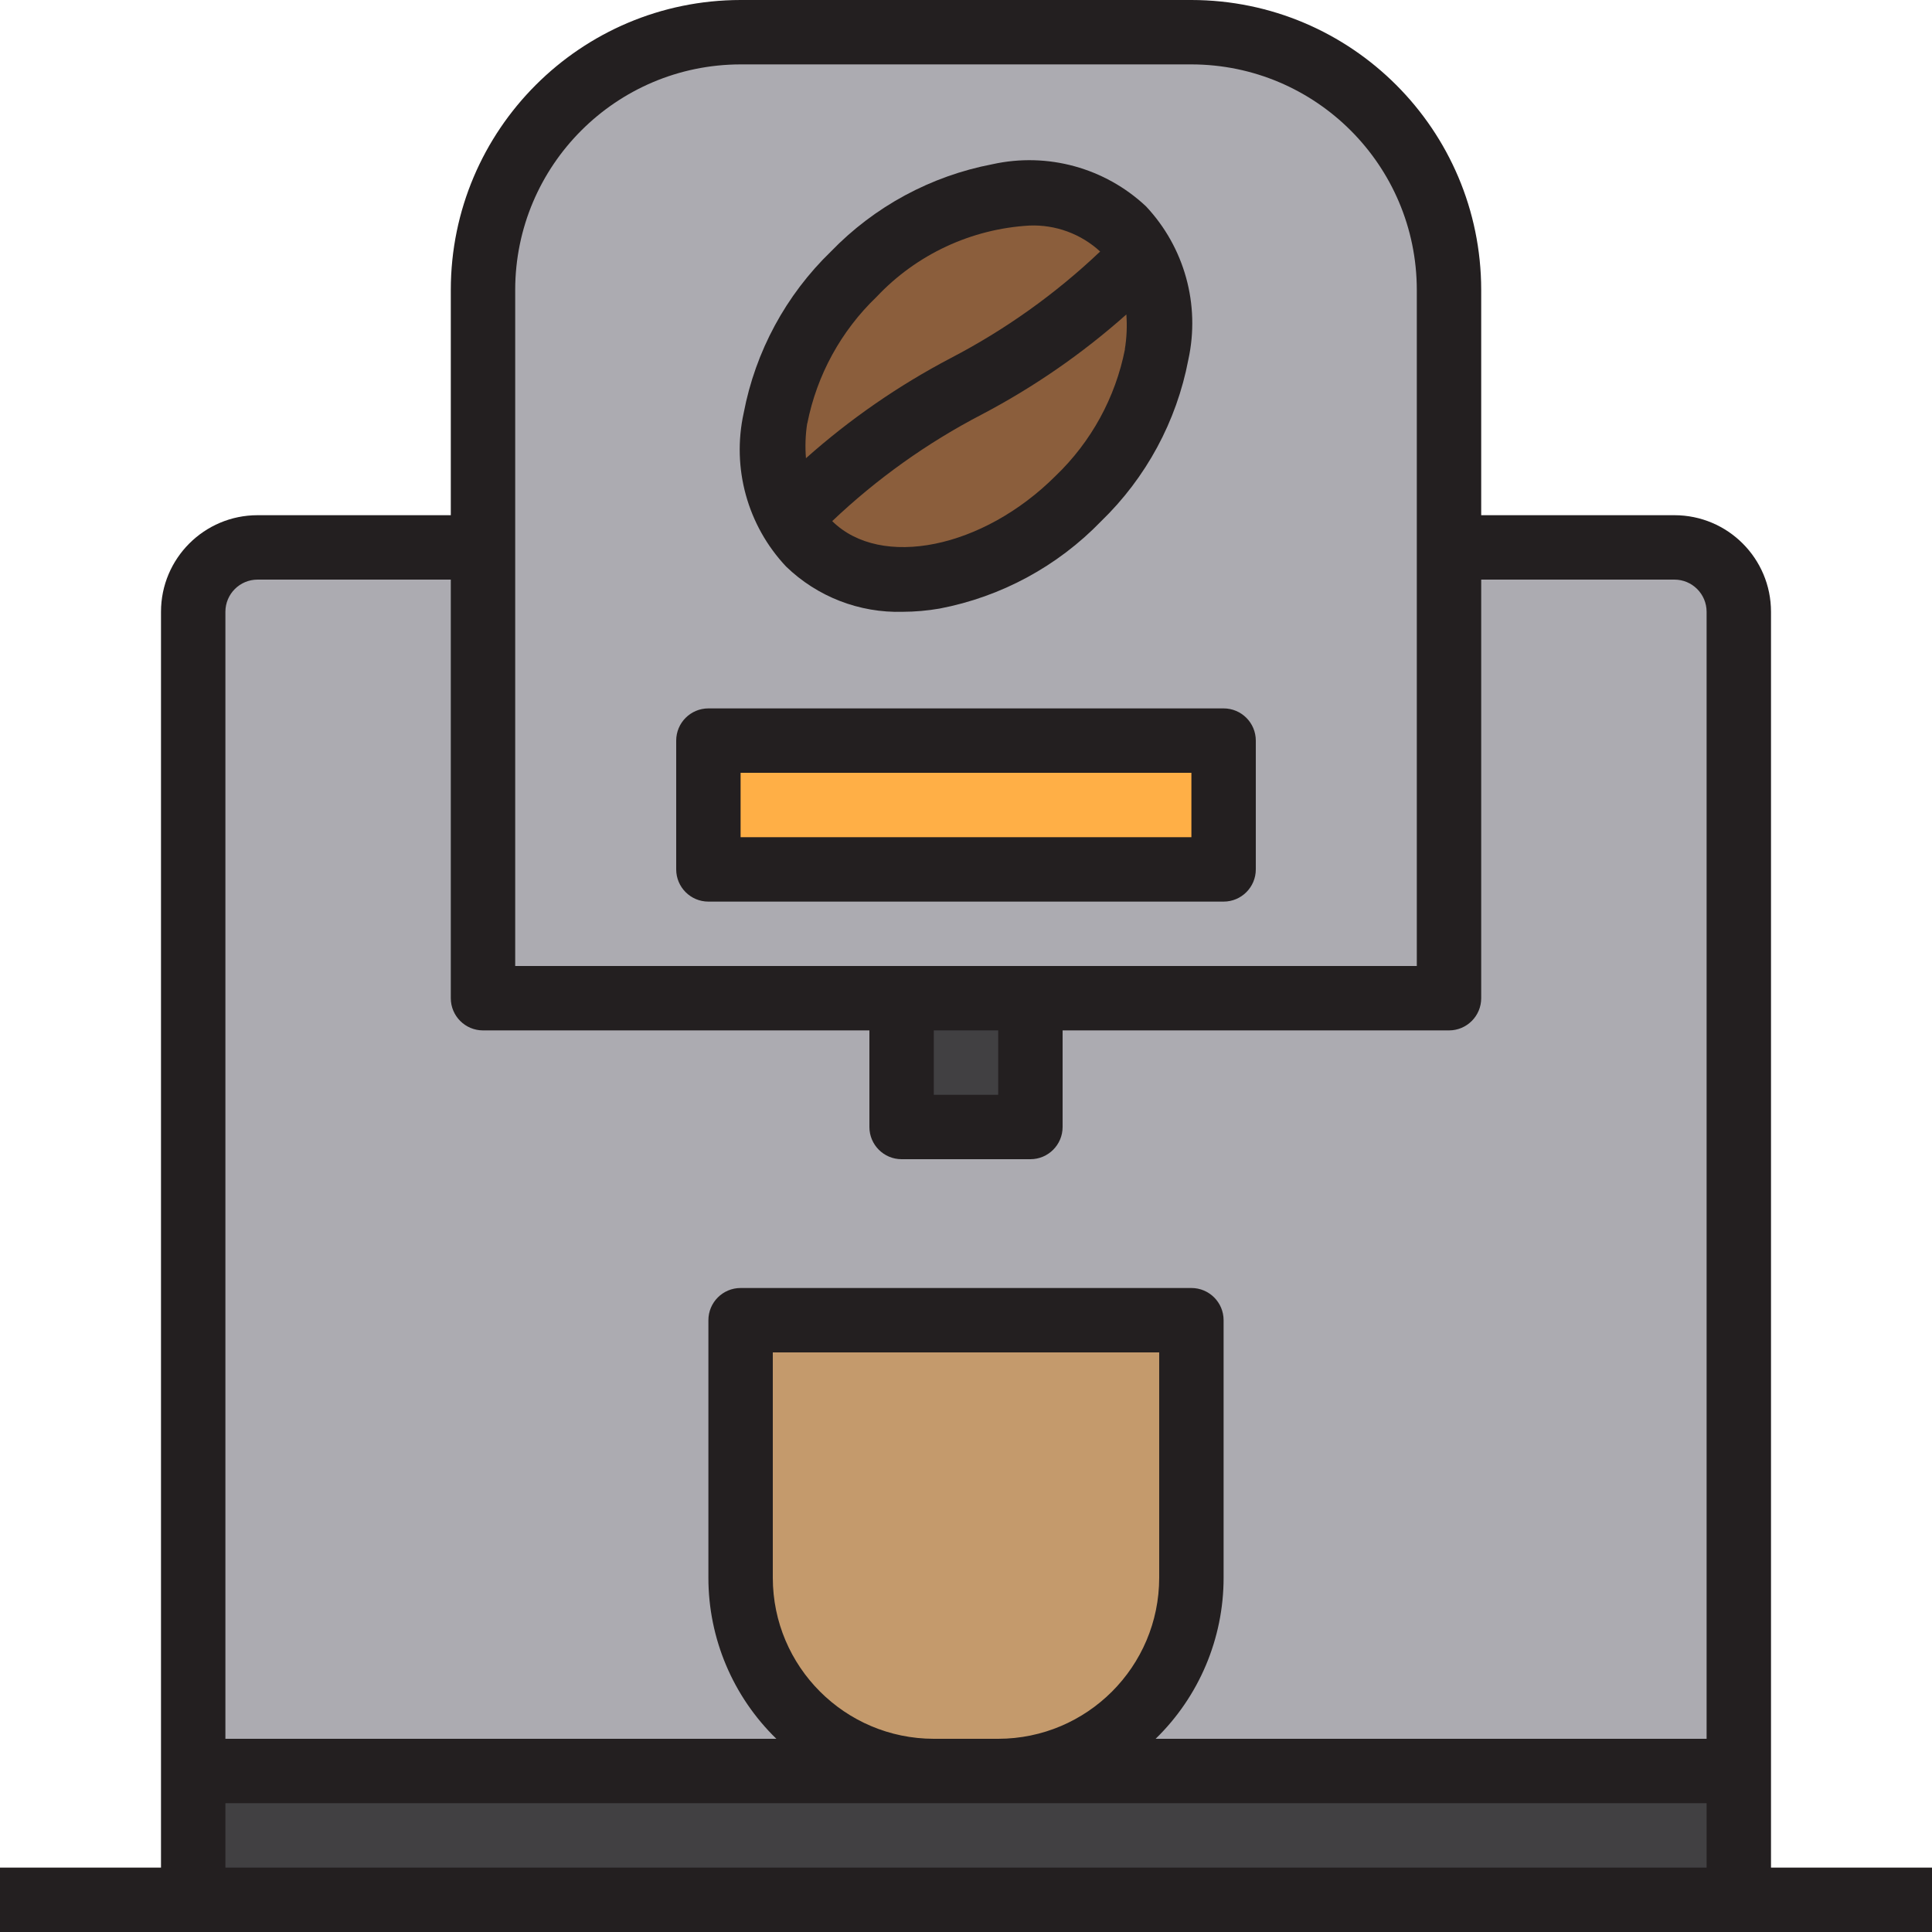 <?xml version="1.0" encoding="iso-8859-1"?>
<!-- Generator: Adobe Illustrator 19.0.0, SVG Export Plug-In . SVG Version: 6.00 Build 0)  -->
<svg version="1.1" id="Capa_1" xmlns="http://www.w3.org/2000/svg" xmlns:xlink="http://www.w3.org/1999/xlink" x="0px" y="0px"
	 viewBox="0 0 480 480" style="enable-background:new 0 0 480 480;" xml:space="preserve">
<g>
	<path style="fill:#ACABB1;" d="M224,248h136V72c0-35.346-28.654-64-64-64H184c-35.346,0-64,28.654-64,64v176H224z M212.104,68.104
		c21.6-21.6,51.544-26.568,66.952-11.16L279.6,56.4l-0.544,0.544c15.408,15.408,10.4,45.384-11.16,66.952
		s-51.544,26.568-66.952,11.2l-0.544,0.544l0.544-0.544C185.536,119.648,190.536,89.672,212.104,68.104z M176,184h128v32H176V184z"
		/>
	<path style="fill:#ACABB1;" d="M184,392v-64h112v64c0,26.51-21.49,48-48,48h184V152c0-8.837-7.163-16-16-16h-56v112H256v32h-32v-32
		H120V136H64c-8.837,0-16,7.163-16,16v288h184C205.49,440,184,418.51,184,392z"/>
</g>
<path style="fill:#414042;" d="M248,440h-16H48v32h384v-32H248z"/>
<path style="fill:#C49A6C;" d="M296,392v-64H184v64c0,26.51,21.49,48,48,48h16C274.51,440,296,418.51,296,392z"/>
<path style="fill:#414042;" d="M224,248h32v32h-32V248z"/>
<path style="fill:#FFAF46;" d="M176,184h128v32H176V184z"/>
<g>
	<path style="fill:#8B5E3C;" d="M279.056,56.944c-15.408-15.408-45.384-10.4-66.952,11.16s-26.568,51.544-11.2,66.952
		L279.056,56.944z"/>
	<path style="fill:#8B5E3C;" d="M200.944,135.056c15.408,15.408,45.384,10.4,66.952-11.2s26.568-51.544,11.16-66.952l-78.112,78.112
		V135.056z"/>
</g>
<g>
	<path style="fill:#231F20;" d="M176,224h128c4.418,0,8-3.582,8-8v-32c0-4.418-3.582-8-8-8H176c-4.418,0-8,3.582-8,8v32
		C168,220.418,171.582,224,176,224z M184,192h112v16H184V192z"/>
	<path style="fill:#231F20;" d="M224.288,152c3.062-0.011,6.118-0.278,9.136-0.8c15.29-2.919,29.305-10.491,40.128-21.68
		c11.192-10.82,18.764-24.836,21.68-40.128c3.002-13.669-0.934-27.939-10.52-38.136c-10.205-9.57-24.477-13.483-38.136-10.456
		c-15.29,2.919-29.305,10.491-40.128,21.68c-11.192,10.82-18.764,24.836-21.68,40.128c-3.002,13.669,0.934,27.939,10.52,38.136
		C203.04,148.255,213.499,152.314,224.288,152L224.288,152z M279.488,86.784c-2.372,12-8.383,22.978-17.216,31.44
		c-18.04,18.04-43.4,23.2-55.512,11.248c11.086-10.527,23.595-19.446,37.16-26.496c12.939-6.791,25.001-15.136,35.92-24.848
		c0.215,2.896,0.086,5.807-0.384,8.672L279.488,86.784z M200.576,105.184c2.372-12,8.383-22.978,17.216-31.44
		c9.917-10.534,23.492-16.87,37.936-17.704c6.49-0.271,12.821,2.049,17.6,6.448c-11.088,10.53-23.6,19.452-37.168,26.504
		c-12.939,6.791-25.001,15.136-35.92,24.848c-0.239-2.882-0.137-5.782,0.304-8.64L200.576,105.184z"/>
	<path style="fill:#231F20;" d="M440,464V152c0-13.255-10.745-24-24-24h-48V72c-0.044-39.746-32.254-71.956-72-72H184
		c-39.746,0.044-71.956,32.254-72,72v56H64c-13.255,0-24,10.745-24,24v312H0v16h480v-16H440z M128,72
		c0.035-30.913,25.087-55.965,56-56h112c30.913,0.035,55.965,25.087,56,56v168H128V72z M232,256h16v16h-16V256z M64,144h48v104
		c0,4.418,3.582,8,8,8h96v24c0,4.418,3.582,8,8,8h32c4.418,0,8-3.582,8-8v-24h96c4.418,0,8-3.582,8-8V144h48c4.418,0,8,3.582,8,8
		v280H287.112c10.8-10.506,16.892-24.933,16.888-40v-64c0-4.418-3.582-8-8-8H184c-4.418,0-8,3.582-8,8v64
		c-0.004,15.067,6.088,29.494,16.888,40H56V152C56,147.582,59.582,144,64,144z M192,392v-56h96v56c-0.026,22.08-17.92,39.974-40,40
		h-16C209.92,431.974,192.026,414.08,192,392z M56,464v-16h368v16H56z"/>
</g>
<g>
</g>
<g>
</g>
<g>
</g>
<g>
</g>
<g>
</g>
<g>
</g>
<g>
</g>
<g>
</g>
<g>
</g>
<g>
</g>
<g>
</g>
<g>
</g>
<g>
</g>
<g>
</g>
<g>
</g>
</svg>
